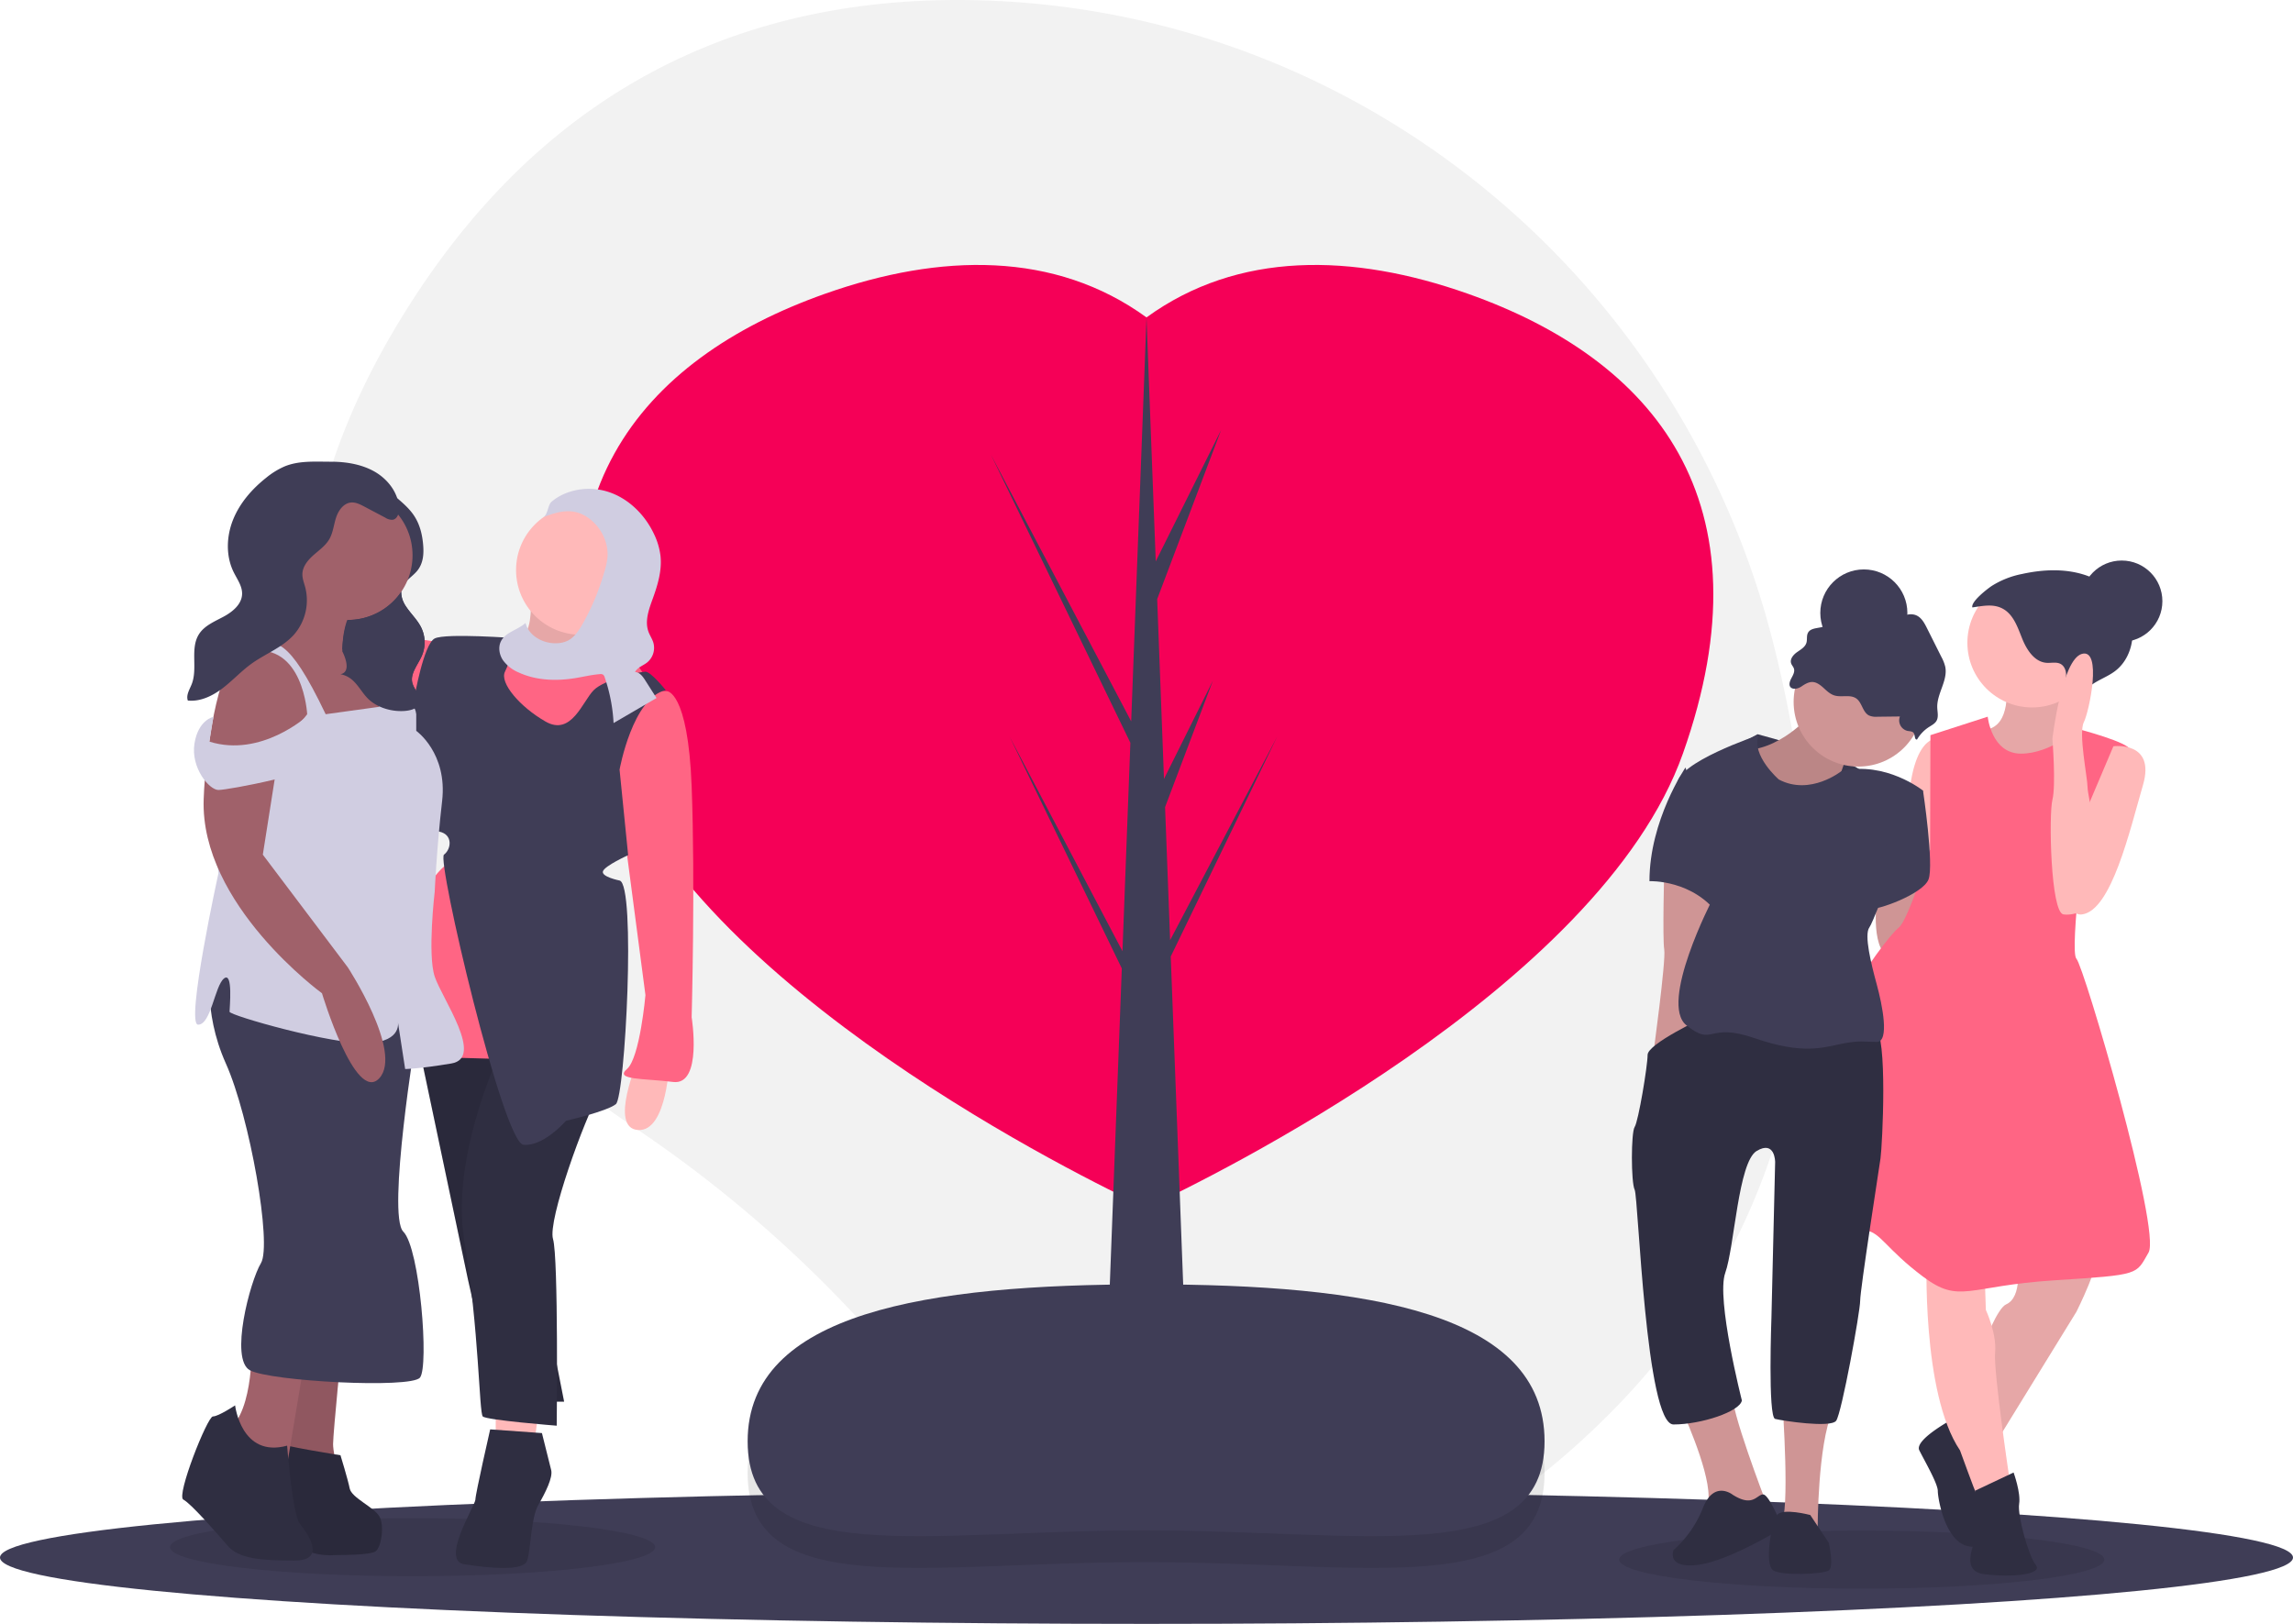 <svg id="e3b83f38-5415-4443-a53b-c9240294405f" data-name="Layer 1" xmlns="http://www.w3.org/2000/svg" width="1106" height="783.429" viewBox="0 0 1106 783.429"><title>happy women day</title><path d="M902.085,367.673C857.168,191.051,701.968,63.555,519.796,58.441c-96.309-2.703-197.652,29.238-271.438,141.012-131.9,199.808,8.106,337.882,105.713,403.492a610.757,610.757,0,0,1,126.241,113.465c65.931,78.238,192.767,175.459,343.823,23.128C933.622,629.129,932.003,485.32,902.085,367.673Z" transform="translate(-47 -58.286)" fill="#f2f2f2"/><ellipse cx="553" cy="751.429" rx="553" ry="32" fill="#3f3d56"/><ellipse cx="199" cy="746.429" rx="117" ry="14" opacity="0.1"/><ellipse cx="898" cy="752.429" rx="117" ry="14" opacity="0.1"/><path d="M755.091,200.026C699.202,180.247,644.04,179.447,600,211.415c-44.04-31.969-99.202-31.169-155.091-11.39-89.395,31.636-146.801,99.846-103.661,221.748C381.429,535.314,572.208,627.939,598.193,640.113c.441.896.674,1.36.674,1.36s.393-.178,1.133-.519c.74.341,1.133.519,1.133.519s.234-.464.674-1.36c25.985-12.173,216.764-104.799,256.945-218.339C901.892,299.871,844.486,231.662,755.091,200.026Z" transform="translate(-47 -58.286)" fill="#f50057"/><polygon points="616 355.429 564.391 453.577 561.955 389.387 585 328.429 561.439 375.784 558.147 289.041 589 207.429 557.455 270.828 553 153.429 545.615 348.017 545.615 348.017 478 219.429 545.223 358.356 541.407 458.898 487 355.429 541.091 467.218 533 680.429 573 680.429 564.69 461.469 616 355.429" fill="#3f3d56"/><path d="M792,768.949c0,62.194-86.691,42.957-192.835,42.957S407.617,831.143,407.617,768.949s86.679-75.721,192.823-75.721S792,706.756,792,768.949Z" transform="translate(-47 -58.286)" opacity="0.1"/><path d="M792,753.636c0,62.194-86.691,42.957-192.835,42.957S407.617,815.83,407.617,753.636s86.679-75.721,192.823-75.721S792,691.442,792,753.636Z" transform="translate(-47 -58.286)" fill="#3f3d56"/><path d="M354.756,569.574s-14.265,32.987,0,33.879,15.156-33.879,15.156-33.879Z" transform="translate(-47 -58.286)" fill="#ffb9b9"/><polygon points="200.77 498.807 225.733 617.383 239.107 676.226 272.094 676.226 236.432 495.24 200.77 498.807" fill="#2f2e41"/><polygon points="200.77 498.807 225.733 617.383 239.107 676.226 272.094 676.226 236.432 495.24 200.77 498.807" opacity="0.1"/><polygon points="239.107 678.009 239.107 692.274 257.829 695.84 259.612 681.575 239.107 678.009" fill="#ffb9b9"/><path d="M308.395,749.668l-24.963-1.783s-7.132,31.204-7.132,33.879-16.939,29.421-5.349,31.204,28.53,3.566,30.313-1.783,1.783-20.506,5.349-26.747,7.132-13.373,6.241-16.939Z" transform="translate(-47 -58.286)" fill="#2f2e41"/><path d="M290.564,560.659s-26.747,53.493-19.614,96.288,7.132,82.914,8.916,84.698,35.662,4.458,35.662,4.458.892-81.131-1.783-90.047,15.156-57.951,22.289-70.433S290.564,560.659,290.564,560.659Z" transform="translate(-47 -58.286)" fill="#2f2e41"/><path d="M258.469,368.083s-38.337-8.024-32.987,12.482,26.747,25.855,26.747,25.855Z" transform="translate(-47 -58.286)" fill="#ff6584"/><path d="M267.384,472.395s-18.723,6.241-18.723,38.337-8.916,56.168,0,57.059,60.626,1.783,60.626,1.783Z" transform="translate(-47 -58.286)" fill="#ff6584"/><polygon points="225.733 324.062 248.914 306.231 281.01 317.821 302.407 313.364 315.78 332.978 287.251 354.375 248.914 365.965 223.95 348.134 225.733 324.062" fill="#ff6584"/><path d="M303.046,346.686s.892,15.156-3.566,17.831,41.011,8.916,41.011,8.916l3.566-24.072Z" transform="translate(-47 -58.286)" fill="#ffb9b9"/><path d="M303.046,346.686s.892,15.156-3.566,17.831,41.011,8.916,41.011,8.916l3.566-24.072Z" transform="translate(-47 -58.286)" opacity="0.1"/><circle cx="280.118" cy="275.027" r="31.204" fill="#ffb9b9"/><path d="M356.539,391.264l12.036.446s10.253-.446,12.036,45.915,0,111.444,0,111.444,5.349,32.987-8.916,31.204-28.53-.892-22.289-6.241,8.916-35.662,8.916-35.662L344.058,429.6Z" transform="translate(-47 -58.286)" fill="#ff6584"/><path d="M295.914,366.205s-33.879-2.58-39.228.095-9.807,28.53-9.807,28.53l-.892,20.506s5.885,42.804,12.75,44.136,5.973,8.465,2.407,11.14S289.673,609.694,299.48,610.585s20.506-11.59,20.506-11.59,19.614-4.458,24.072-8.024,9.807-106.095,1.783-107.878c0,0-8.916-1.783-8.024-4.458s12.161-7.779,12.161-7.779L345.841,429.6s6.241-34.771,22.289-38.337c0,0-7.132-8.916-9.807-8.916s-19.614,3.566-24.963,8.916-10.699,22.289-23.18,15.156-22.289-18.723-19.614-24.072S295.914,366.205,295.914,366.205Z" transform="translate(-47 -58.286)" fill="#3f3d56"/><path d="M236.995,297.297c3.434,2.862,6.905,5.762,9.325,9.188,3.159,4.473,4.364,9.623,4.787,14.709.356,4.282.101,8.832-2.861,12.46-2.139,2.619-5.579,4.607-7.007,7.502-1.577,3.196-.338,6.832,1.691,9.872s4.821,5.761,6.625,8.885a16.27,16.27,0,0,1,.925,14.728c-1.901,4.392-5.8,8.684-4.556,13.214,1.009,3.675,5.305,7.349,2.994,10.653-1.288,1.842-4.209,2.608-6.908,2.784-6.599.431-13.394-1.862-17.473-5.897-4.038-3.994-6.028-9.817-12.181-11.566-2.259-.642-4.767-.597-7.03-1.228a10.851,10.851,0,0,1-7.852-9.34c-.692-6.475,3.399-12.674,8.143-18.036a96.075,96.075,0,0,1,11.167-10.702c5.66-4.625,12.134-8.947,15.39-14.795,3.74-6.717,2.429-14.958-3.305-20.773-2.124-2.154-4.795-3.989-6.615-6.303-2.191-2.786-6.006-12.754-1.477-15.117C225.728,284.952,234.241,295.002,236.995,297.297Z" transform="translate(-47 -58.286)" fill="#3f3d56"/><path d="M188.927,705.09,180.012,763.041s15.156,36.554,28.53,36.554,21.397-1.783,21.397-3.566-8.916-12.482-13.373-14.265S207.65,760.366,207.65,755.017s4.458-49.927,4.458-49.927Z" transform="translate(-47 -58.286)" fill="#a0616a"/><path d="M188.927,705.09,180.012,763.041s15.156,36.554,28.53,36.554,21.397-1.783,21.397-3.566-8.916-12.482-13.373-14.265S207.65,760.366,207.65,755.017s4.458-49.927,4.458-49.927Z" transform="translate(-47 -58.286)" opacity="0.1"/><path d="M211.216,760.366s-28.53-4.458-31.204-6.241-11.59,34.771,2.675,45.469,24.072,8.916,26.747,8.916,16.048,0,18.723-1.783,4.458-12.482,1.783-16.939S216.566,780.872,215.674,776.414,211.216,760.366,211.216,760.366Z" transform="translate(-47 -58.286)" fill="#2f2e41"/><path d="M211.216,760.366s-28.53-4.458-31.204-6.241-11.59,34.771,2.675,45.469,24.072,8.916,26.747,8.916,16.048,0,18.723-1.783,4.458-12.482,1.783-16.939S216.566,780.872,215.674,776.414,211.216,760.366,211.216,760.366Z" transform="translate(-47 -58.286)" opacity="0.1"/><path d="M168.422,707.765s.892,36.554-14.265,41.903,16.939,27.638,16.939,27.638l14.265-11.59,10.699-64.192Z" transform="translate(-47 -58.286)" fill="#a0616a"/><path d="M160.398,736.294s2.934,25.511,25.093,19.442c0,0,2.545,33.159,6.111,37.617s13.373,17.831-2.675,17.831-26.747-.892-32.096-7.132-17.831-20.506-21.397-22.289,11.59-40.12,14.265-40.12S160.398,736.294,160.398,736.294Z" transform="translate(-47 -58.286)" fill="#2f2e41"/><path d="M148.808,523.213s-4.458,22.289,7.132,48.144,22.289,87.372,16.939,96.288-15.156,46.361-5.349,51.71,77.565,8.916,82.023,3.566,0-62.409-8.024-70.433,6.241-95.396,6.241-95.396l-4.458-20.506Z" transform="translate(-47 -58.286)" fill="#3f3d56"/><circle cx="167.782" cy="267.894" r="31.204" fill="#a0616a"/><path d="M195.168,336.879s-11.59,28.53-27.638,32.096S147.024,424.251,147.024,424.251l73.107-14.265,22.289-9.807s1.783-21.397-6.241-25.855-24.072-2.675-24.072-2.675,0-17.831,8.024-21.397S195.168,336.879,195.168,336.879Z" transform="translate(-47 -58.286)" fill="#a0616a"/><path d="M195.168,402.854s-1.783-34.771-27.638-30.313c0,0-5.349-1.783-16.939,15.156l-3.566-7.132s15.156-14.028,24.072-12.809,14.265-4.131,32.987,35.098l25.855-3.566-2.675-31.204h2.675l7.132,26.747s9.807,0,10.699,8.024v8.024s15.156,10.699,12.482,33.879-3.566,43.686-3.566,43.686-3.566,30.313,0,41.011,24.072,39.228,8.024,41.903-22.289,2.675-22.289,2.675l-3.566-23.18s2.675,9.807-14.265,10.699-66.866-13.373-66.866-15.156,1.783-19.614-2.675-16.048-6.241,22.289-12.482,22.289,9.807-73.107,9.807-73.107L147.024,424.251v-6.241S181.795,421.576,195.168,402.854Z" transform="translate(-47 -58.286)" fill="#d0cde1"/><path d="M165.747,376.999s-18.723,16.048-20.506,66.866,57.059,93.613,57.059,93.613,16.048,53.493,27.638,41.011-15.156-53.493-15.156-53.493l-41.011-54.385,12.482-79.348S186.253,372.541,165.747,376.999Z" transform="translate(-47 -58.286)" fill="#a0616a"/><path d="M149.946,404.127s-7.38,1.402-9.163,12.992,7.132,22.289,11.59,22.289,48.144-8.024,53.493-15.156,19.614-4.458,19.614-4.458l-30.313-16.048s-22.165,20.197-47.191,12.327Z" transform="translate(-47 -58.286)" fill="#d0cde1"/><path d="M249.555,359.914c-1.804-3.124-4.596-5.845-6.625-8.885a12.116,12.116,0,0,1-2.385-7.243,31.167,31.167,0,0,1-25.698,13.597c-2.735,6.461-2.738,15.158-2.738,15.158s5.232,9.833-.902,11.025c.388.075.773.158,1.15.265,6.154,1.749,8.144,7.572,12.181,11.566,4.079,4.034,10.873,6.328,17.473,5.897,2.699-.176,5.62-.942,6.908-2.784,2.311-3.305-1.985-6.979-2.994-10.653-1.244-4.531,2.656-8.822,4.556-13.215A16.27,16.27,0,0,0,249.555,359.914Z" transform="translate(-47 -58.286)" fill="#3f3d56"/><path d="M184.262,283.307a37.68,37.68,0,0,0-8.921,5.51c-6.791,5.388-12.689,12.149-15.917,20.194s-3.558,17.465.256,25.249c1.697,3.464,4.232,6.814,4.094,10.669-.175,4.909-4.6,8.532-8.926,10.861s-9.216,4.297-11.861,8.437c-4.424,6.925-.522,16.445-3.508,24.102-1.013,2.599-2.834,5.31-1.876,7.93,6.066.628,11.983-2.271,16.824-5.979s8.988-8.278,13.941-11.836c6.673-4.793,14.781-7.741,20.296-13.832a25.206,25.206,0,0,0,5.559-23c-.569-2.127-1.429-4.231-1.368-6.431.1-3.623,2.658-6.693,5.374-9.093s5.801-4.545,7.612-7.684c1.82-3.155,2.13-6.93,3.258-10.394s3.639-6.994,7.269-7.292c2.209-.181,4.308.884,6.269,1.919l10.301,5.44a5.672,5.672,0,0,0,3.522.957c2.272-.41,3.109-3.259,3.016-5.565-.307-7.605-5.677-14.361-12.376-17.975-6.228-3.36-13.568-4.469-20.576-4.457C199.112,281.048,191.258,280.423,184.262,283.307Z" transform="translate(-47 -58.286)" fill="#3f3d56"/><path d="M340.516,295.621c9.728,3.198,17.569,11.028,21.93,20.293a33.313,33.313,0,0,1,3.152,10.725c.712,6.956-1.362,13.879-3.744,20.453-1.875,5.177-3.971,10.86-2.052,16.021.666,1.79,1.787,3.394,2.338,5.222a9.146,9.146,0,0,1-3.077,9.62c-1.962,1.52-4.661,2.337-5.762,4.562,2.157.021,3.676,2.049,4.836,3.868l5.529,8.666-20.719,12.076a80.47,80.47,0,0,0-4.274-22.058,2.492,2.492,0,0,0-.771-1.285,2.457,2.457,0,0,0-1.651-.263c-4.055.339-8.027,1.319-12.045,1.959-9.042,1.441-18.609,1.09-26.935-2.72a18.02,18.02,0,0,1-7.643-5.911c-1.828-2.701-2.461-6.375-.961-9.271,2.284-4.409,8.173-5.382,11.811-8.762,1.619,6.446,8.901,10.248,15.53,9.777a12.937,12.937,0,0,0,4.652-1.119c3.025-1.439,5.074-4.326,6.801-7.197a113.752,113.752,0,0,0,10.874-25.573,36.112,36.112,0,0,0,1.663-7.472c.657-7.824-3.677-15.716-10.358-19.84s-13.515-2.416-20.8.512c2.45-.984,2.289-5.918,4.24-7.601a25.314,25.314,0,0,1,8.286-4.59A30.38,30.38,0,0,1,340.516,295.621Z" transform="translate(-47 -58.286)" fill="#d0cde1"/><path d="M894.75,412.516s50.819,13.373,51.71,19.614-25.855,23.258-25.855,23.258l-56.168-26.824Z" transform="translate(-47 -58.286)" fill="#3f3d56"/><path d="M894.75,412.516s50.819,13.373,51.71,19.614-25.855,23.258-25.855,23.258l-56.168-26.824Z" transform="translate(-47 -58.286)" opacity="0.1"/><path d="M921.051,402.264s-16.048,19.614-35.662,17.831,24.072,41.903,24.072,41.903l22.289-19.614s6.241-25.855,11.59-26.747S921.051,402.264,921.051,402.264Z" transform="translate(-47 -58.286)" fill="#cf9595"/><path d="M921.051,402.264s-16.048,19.614-35.662,17.831,24.072,41.903,24.072,41.903l22.289-19.614s6.241-25.855,11.59-26.747S921.051,402.264,921.051,402.264Z" transform="translate(-47 -58.286)" opacity="0.1"/><path d="M1020.013,667.946s2.675,16.048-5.349,19.614-24.072,57.951-24.072,57.951l15.156,15.156,42.795-69.541s12.482-24.963,8.024-24.963S1020.013,667.946,1020.013,667.946Z" transform="translate(-47 -58.286)" fill="#ffb9b9"/><path d="M1020.013,667.946s2.675,16.048-5.349,19.614-24.072,57.951-24.072,57.951l15.156,15.156,42.795-69.541s12.482-24.963,8.024-24.963S1020.013,667.946,1020.013,667.946Z" transform="translate(-47 -58.286)" opacity="0.1"/><path d="M994.158,743.728l-3.566-1.783s-20.506,10.699-17.831,16.048,8.916,16.048,8.916,19.614,3.566,24.963,15.156,26.747,11.59-8.916,9.807-13.373-2.675-19.614-1.783-24.963a34.4,34.4,0,0,1,4.122-10.598Z" transform="translate(-47 -58.286)" fill="#2f2e41"/><path d="M976.327,663.488s-2.675,66.866,16.048,94.505c0,0,7.132,19.614,8.024,21.397s16.048-6.241,16.048-6.241-8.024-53.493-7.132-62.409-4.458-20.506-4.458-20.506l-.892-26.747Z" transform="translate(-47 -58.286)" fill="#ffb9b9"/><path d="M1018.23,768.692l-18.616,8.799s1.677,13.49,2.568,16.165-12.482,22.289,1.783,24.072,28.53,0,24.963-4.458-8.916-24.072-8.024-29.421S1018.23,768.692,1018.23,768.692Z" transform="translate(-47 -58.286)" fill="#2f2e41"/><path d="M980.785,414.745s-11.59-.892-13.373,32.987a527.059,527.059,0,0,0,0,58.842l28.53.892-2.675-53.493Z" transform="translate(-47 -58.286)" fill="#ffb9b9"/><path d="M1014.664,388.89s2.675,19.614-9.807,21.397,14.265,29.421,14.265,29.421l34.771-19.614s-13.373-24.072-6.241-35.662S1014.664,388.89,1014.664,388.89Z" transform="translate(-47 -58.286)" fill="#ffb9b9"/><path d="M1014.664,388.89s2.675,19.614-9.807,21.397,14.265,29.421,14.265,29.421l34.771-19.614s-13.373-24.072-6.241-35.662S1014.664,388.89,1014.664,388.89Z" transform="translate(-47 -58.286)" opacity="0.1"/><circle cx="896.34" cy="338.628" r="31.204" fill="#cf9595"/><circle cx="980.146" cy="310.099" r="31.204" fill="#ffb9b9"/><path d="M849.727,478.046s-.892,32.987,0,38.337-5.349,50.819-5.349,50.819l19.614-14.265s15.156-48.144,8.916-60.626S849.727,478.046,849.727,478.046Z" transform="translate(-47 -58.286)" fill="#cf9595"/><path d="M952.255,492.31s-3.566,26.747,8.024,28.53,14.265-20.506,14.265-20.506l-4.458-22.289Z" transform="translate(-47 -58.286)" fill="#cf9595"/><path d="M926.46,390.073c1.606,1.459,3.215,3.051,5.283,3.706,3.463,1.096,7.681-.61,10.635,1.504,2.809,2.011,3.032,6.6,6.105,8.178a8.576,8.576,0,0,0,4.053.612l10.868-.128a5.203,5.203,0,0,0,3.598,6.943c1.137.215,2.564.162,3.127,1.173.609,1.092.323,3.267,1.54,2.979a17.907,17.907,0,0,1,5.735-6.002c1.328-.857,2.837-1.603,3.63-2.97,1.093-1.886.456-4.243.378-6.422-.242-6.78,5.234-13.119,3.841-19.759a19.914,19.914,0,0,0-1.887-4.745l-6.953-13.879c-1.229-2.453-2.658-5.098-5.195-6.142-3.84-1.58-7.959,1.234-12.049,1.954-4.648.819-9.269-1.125-13.808-2.415s-9.96-1.754-13.476,1.394c-1.429,1.279-2.419,3.068-4.087,4.013-2.846,1.613-7.341.668-8.791,3.601-.711,1.439-.242,3.195-.706,4.732-.632,2.095-2.772,3.27-4.558,4.535s-3.52,3.361-2.792,5.425c.31.879,1.029,1.57,1.319,2.456.533,1.63-.5,3.303-1.297,4.822-2.658,5.066,1.715,6.047,5.028,3.773C920.038,386.639,922.399,386.384,926.46,390.073Z" transform="translate(-47 -58.286)" fill="#3f3d56"/><path d="M1005.748,404.047s1.783,17.831,16.048,17.831,27.494-11.909,27.494-11.909,25.108,6.56,25.108,10.126-20.506,29.421-20.506,29.421-8.916,67.758-5.349,71.324,41.011,131.058,34.771,141.757-3.566,10.699-45.469,13.373-45.469,11.59-63.3-1.783-20.506-21.397-27.638-22.289-15.156-98.962-8.024-112.336,19.614-30.313,24.072-33.879,15.014-37.549,15.014-37.549l.143-55.172Z" transform="translate(-47 -58.286)" fill="#ff6584"/><path d="M1066.374,418.311s20.506-2.675,14.265,18.723-15.156,60.626-29.421,62.409,2.675-51.71,2.675-51.71Z" transform="translate(-47 -58.286)" fill="#ffb9b9"/><path d="M1022.389,335.184c9.83-2.162,20.248-2.662,29.848.361s18.279,9.935,21.824,19.355,1.048,21.235-7.021,27.251c-4.204,3.134-9.576,4.623-13.285,8.33-4,3.998-5.952,10.423-11.273,12.34a23.525,23.525,0,0,1-.356-12.119,35.905,35.905,0,0,0,1.42-6.398c.108-2.186-.67-4.604-2.582-5.67-2.032-1.133-4.55-.407-6.87-.578-5.772-.426-9.508-6.214-11.676-11.58s-4.11-11.458-9.116-14.362c-4.714-2.735-9.942-1.478-14.97-.776-.756-2.762,6.997-8.773,9.274-10.315A42.513,42.513,0,0,1,1022.389,335.184Z" transform="translate(-47 -58.286)" fill="#3f3d56"/><path d="M1061.916,478.046s-8.024-35.662-8.024-40.12-4.458-25.855-1.783-31.204,8.916-35.662-.892-32.987-14.265,41.011-14.265,41.011,1.783,22.289,0,29.421-.892,54.385,5.349,55.276S1061.916,495.877,1061.916,478.046Z" transform="translate(-47 -58.286)" fill="#ffb9b9"/><circle cx="1023.386" cy="290.039" r="19.614" fill="#3f3d56"/><path d="M859.979,428.564s-17.385,25.409-17.385,54.83c0,0,21.397-.892,33.879,16.939S859.979,428.564,859.979,428.564Z" transform="translate(-47 -58.286)" fill="#3f3d56"/><path d="M857.751,737.487s13.373,28.53,13.373,42.795S898.762,782.957,898.762,782.957s-17.831-46.361-16.048-52.602S857.751,737.487,857.751,737.487Z" transform="translate(-47 -58.286)" fill="#cf9595"/><path d="M906.786,735.704s3.747,53.119-.801,57.764,17.741,1.97,17.741,1.97,0-40.12,7.132-56.168Z" transform="translate(-47 -58.286)" fill="#cf9595"/><path d="M868.449,549.37s-26.747,12.482-26.747,17.831-4.458,32.096-6.241,34.771-1.783,26.747,0,30.313,5.349,113.227,18.723,113.227,32.096-6.241,32.987-11.59c0,0-12.482-49.035-8.024-61.517s6.241-53.493,15.156-58.842,8.916,5.349,8.916,5.349l-1.783,74.89s-1.783,48.144,1.783,49.035,26.747,4.458,29.421.892,11.59-52.602,11.59-57.951,8.916-62.409,9.807-68.65,3.566-59.734-2.675-63.3S868.449,549.37,868.449,549.37Z" transform="translate(-47 -58.286)" fill="#2f2e41"/><path d="M882.714,779.39s-8.916-7.132-14.265,6.241a53.573,53.573,0,0,1-14.265,20.506s-3.566,8.916,11.59,7.132,41.011-17.831,41.011-17.831-6.362-16.296-9.422-16.172S892.521,785.631,882.714,779.39Z" transform="translate(-47 -58.286)" fill="#2f2e41"/><path d="M920.159,789.197s-13.365-3.566-16.044,0-6.245,24.072-1.787,26.747,24.072,1.783,26.747,0,0-13.373,0-13.373Z" transform="translate(-47 -58.286)" fill="#2f2e41"/><path d="M905.003,434.359s-13.373-11.59-9.807-21.397c0,0-40.12,13.373-39.228,24.072s16.939,55.276,16.939,55.276-25.855,49.927-12.482,60.626,9.807-1.783,32.987,6.241,32.987,4.458,41.903,2.675,10.699-.892,16.939-.892,2.675-17.831,0-27.638-6.241-24.072-3.566-27.638,25.855-65.975,25.855-65.975S956.54,425.295,935.229,430.273C935.229,430.273,920.159,442.383,905.003,434.359Z" transform="translate(-47 -58.286)" fill="#3f3d56"/><path d="M965.628,442.383c0-.892,8.916-2.675,8.916-2.675s5.349,35.662,2.675,42.795-24.963,15.156-28.53,14.265S965.628,442.383,965.628,442.383Z" transform="translate(-47 -58.286)" fill="#3f3d56"/><circle cx="899" cy="295.714" r="21" fill="#3f3d56"/></svg>